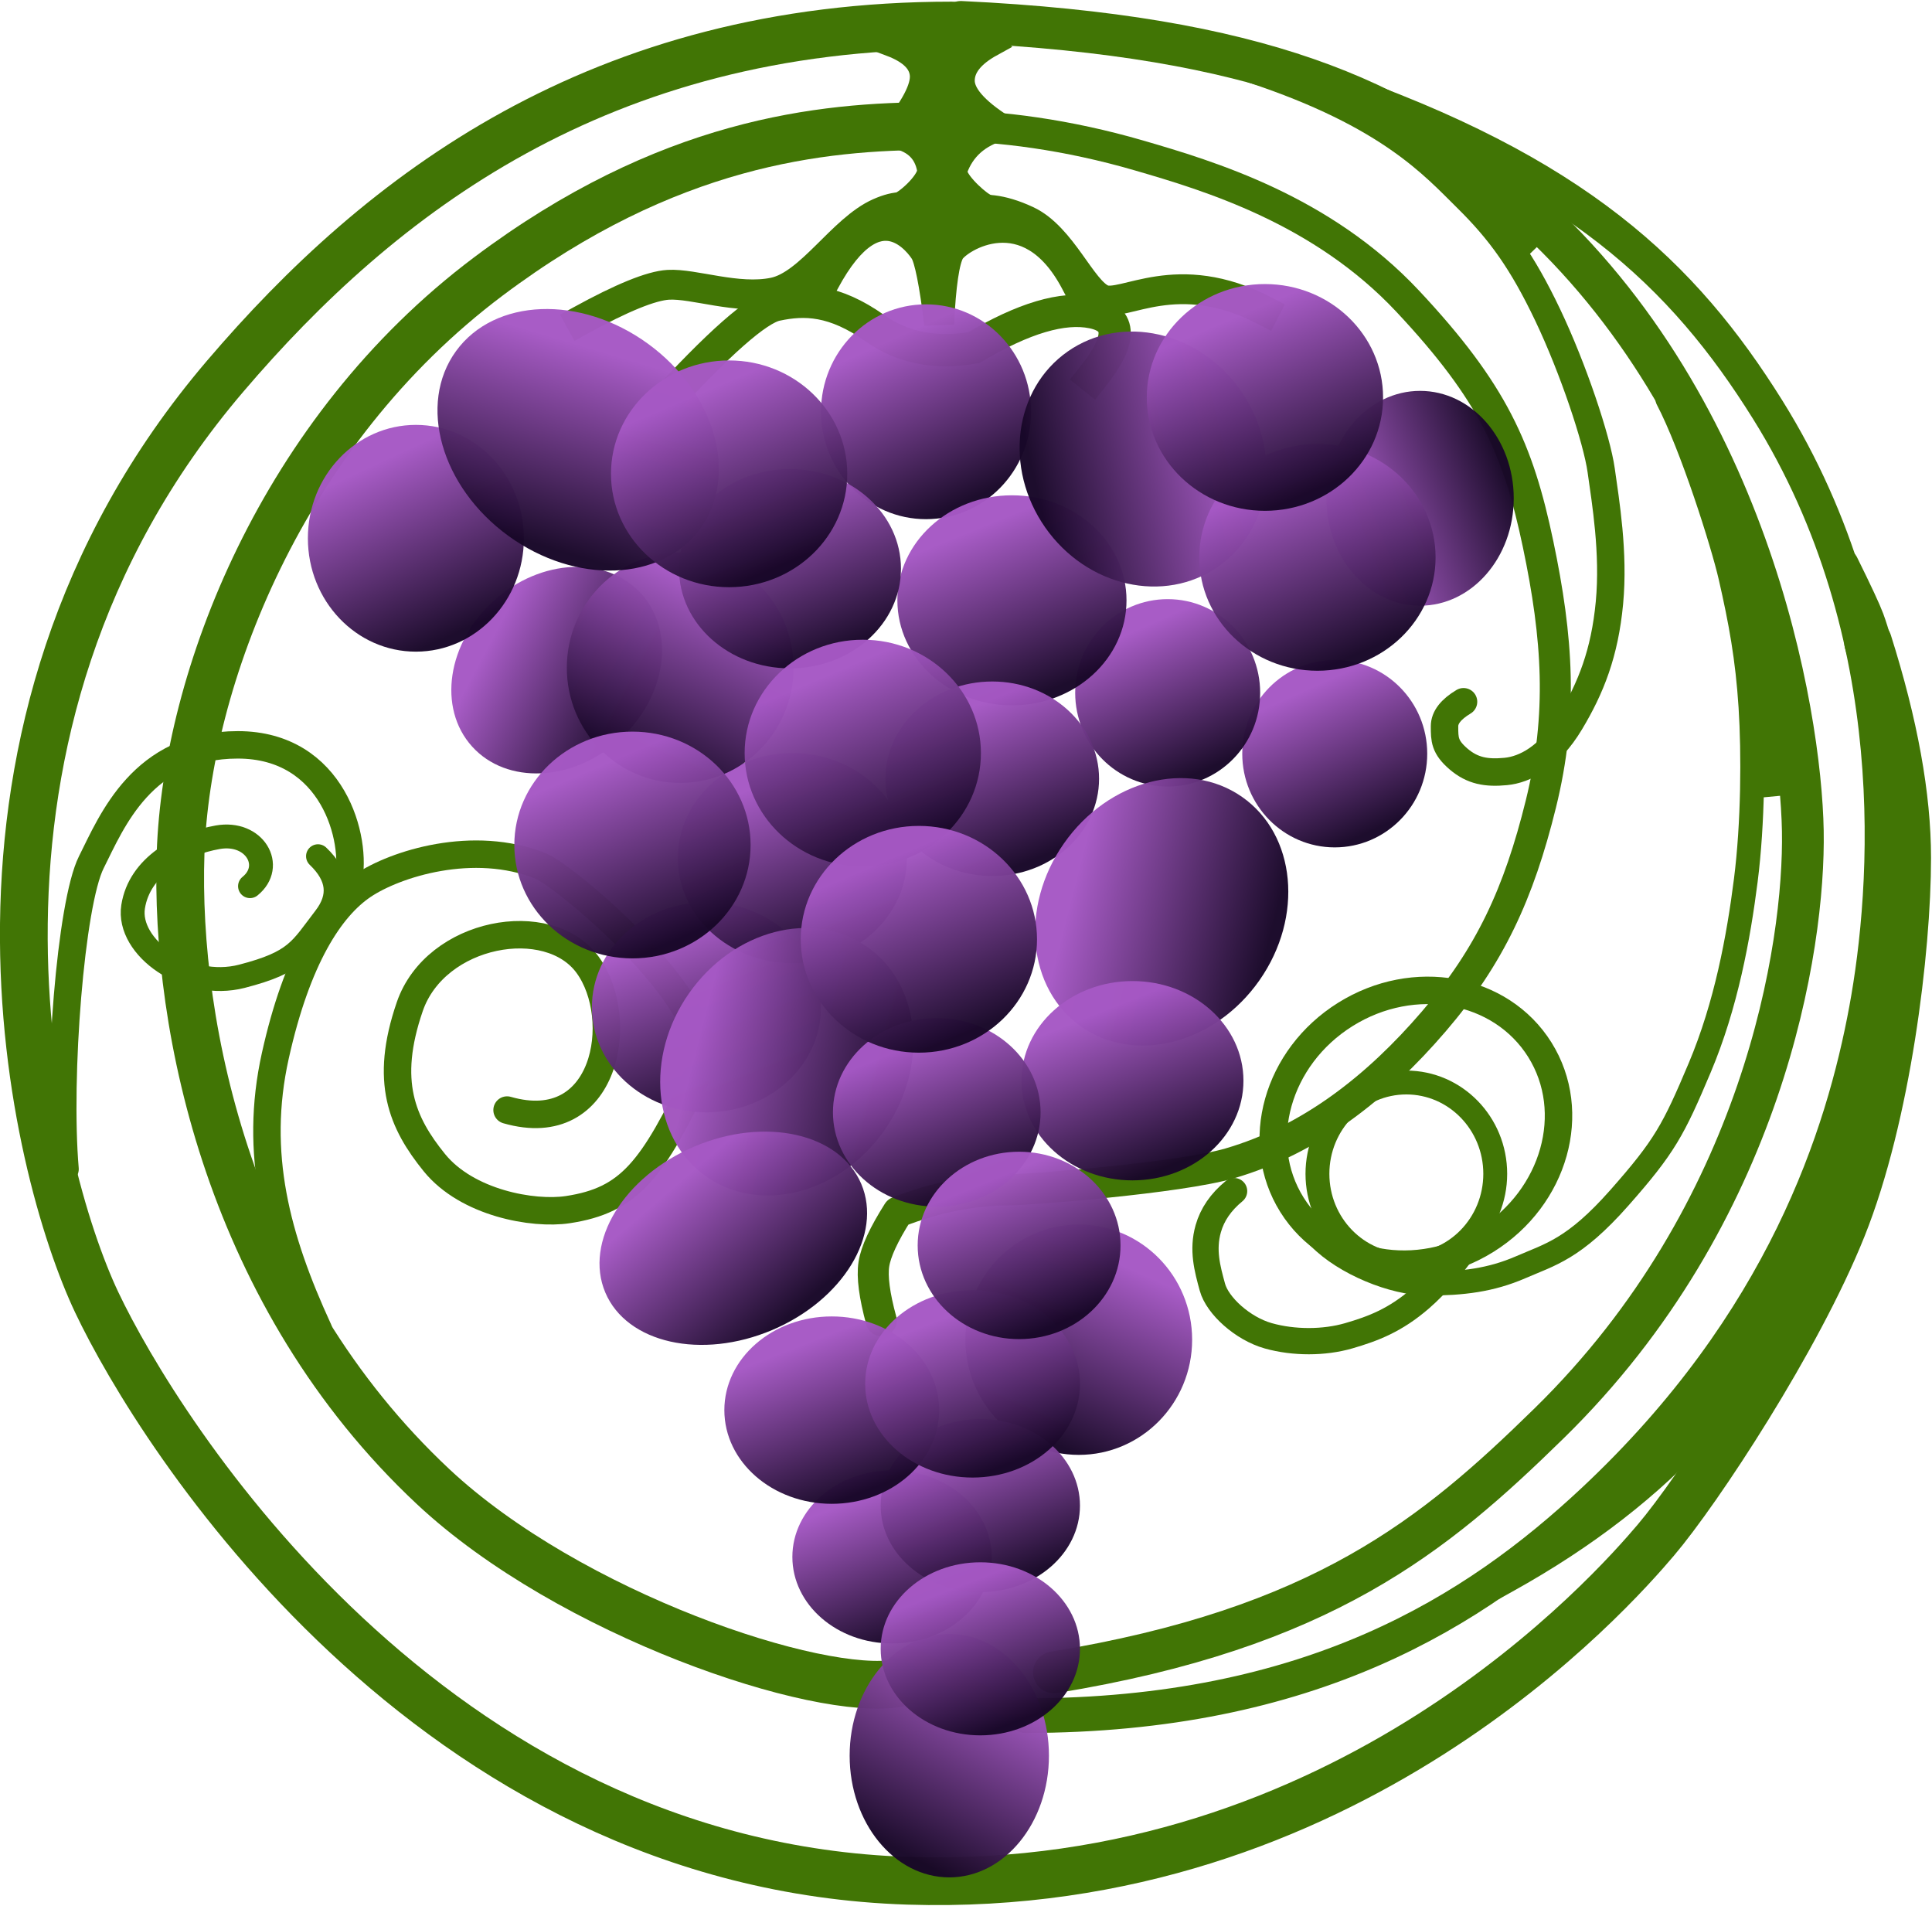 <?xml version="1.0" encoding="UTF-8"?>
<svg width="1619px" height="1597px" viewBox="0 0 1619 1597" version="1.1" xmlns="http://www.w3.org/2000/svg" xmlns:xlink="http://www.w3.org/1999/xlink">
    <!-- Generator: Sketch 48.2 (47327) - http://www.bohemiancoding.com/sketch -->
    <title>WineHerWayLogo_Red</title>
    <desc>Created with Sketch.</desc>
    <defs>
        <linearGradient x1="16.373%" y1="24.164%" x2="50%" y2="100%" id="linearGradient-1">
            <stop stop-color="#A658C5" offset="0%"></stop>
            <stop stop-color="#180728" offset="100%"></stop>
        </linearGradient>
    </defs>
    <g id="Page-1" stroke="none" stroke-width="1" fill="none" fill-rule="evenodd">
        <g id="WineHerWayLogo_Red" transform="translate(19, 14)">
            <g id="Vines" stroke="#417505">
                <path d="M1207.426,573.983 C1196.809,580.34 1191.5,587.179 1191.5,594.5 C1191.5,605.482 1191.5,611.857 1203.205,621.905 C1214.91,631.952 1226.649,633.943 1242.776,632.398 C1258.904,630.852 1279.327,620.387 1296.779,591.319 C1314.232,562.252 1325.725,533.207 1329.7,491.124 C1333.675,449.04 1326.425,406.169 1322.798,380.203 C1319.172,354.237 1299.323,294.789 1278.028,250.056 C1256.732,205.322 1238.157,179.598 1210.353,152.19 C1182.55,124.782 1145.334,82.086 1030.793,44.197" id="Line" stroke-width="23" stroke-linecap="round" stroke-linejoin="round"></path>
                <path d="M1015.169,983.995 C1004.098,993.08 996.875,1003.582 993.5,1015.5 C988.438,1033.377 992.729,1048.953 996.973,1064.484 C1001.217,1080.015 1022.366,1099.187 1043.751,1105.221 C1065.136,1111.255 1090.667,1111.183 1111.177,1105.221 C1131.686,1099.259 1150.145,1092.274 1171.296,1073.964 C1185.397,1061.757 1199.659,1045.015 1214.084,1023.739" id="Line-2" stroke-width="22" stroke-linecap="round" stroke-linejoin="round"></path>
                <ellipse id="Oval-2" stroke-width="20" cx="1159.5" cy="969.5" rx="74.5" ry="76.5"></ellipse>
                <ellipse id="Oval-2" stroke-width="23" transform="translate(1167.5, 930.5) rotate(-32) translate(-1167.5, -930.5) " cx="1167.5" cy="930.5" rx="122.5" ry="111.5"></ellipse>
                <path d="M1086.565,1022.998 C1107.616,1044.53 1148.532,1061.5 1177.5,1061.5 C1206.468,1061.5 1230.331,1058.642 1255.278,1047.812 C1280.224,1036.983 1300.035,1032.605 1337.99,989.643 C1375.944,946.682 1383.325,932.844 1405.4,880.501 C1427.475,828.158 1437.879,771.479 1443.97,723.567 C1450.061,675.655 1450.401,617.312 1447.889,578.21 C1445.267,537.409 1439.594,506.669 1431.025,469.237 C1424.588,441.112 1398.773,359.601 1378.277,320.432" id="Line-3" stroke-width="20" stroke-linecap="round" stroke-linejoin="round"></path>
                <path d="M719.5,1092.5 C713.758,1071.439 711.691,1055.688 713.297,1045.247 C714.903,1034.805 721.638,1020.223 733.5,1001.5 C765.441,989.081 797.054,982.872 828.338,982.872 C843.019,982.872 969.206,973.145 1011.589,960.733 C1079.5,940.845 1135.197,896.898 1182.404,841.948 C1229.611,786.998 1253.731,734.681 1272.251,659.596 C1290.772,584.511 1286.449,520.744 1269.874,441.779 C1253.299,362.814 1232.39,314.941 1160.561,238.295 C1088.733,161.65 994.401,133.39 935.2,116.179 C875.999,98.968 818.184,91.28 771.383,91.28" id="Line-4" stroke-width="26" stroke-linecap="round" stroke-linejoin="round"></path>
                <path d="M764.002,91.612 C668.533,91.612 540.226,105.023 390.198,217.67 C217.007,347.709 137.269,555.161 132.329,700.894 C127.346,847.892 174.423,1072.915 343.942,1231.605 C458.193,1338.558 667.173,1408.576 733.868,1396.185" id="Path" stroke-width="40" stroke-linecap="round" stroke-linejoin="round"></path>
                <path d="M405.919,916.081 C489.291,940.051 506.253,839.542 473.5,794.5 C440.747,749.458 346.036,766.547 324.392,829.416 C302.747,892.285 318.052,926.91 344.981,960.132 C372.448,994.017 427.749,1003.899 456.784,999.52 C508.699,991.692 527.991,966.265 566.402,885.05 C590.954,833.139 454.667,719.891 434.251,711.658 C377.798,688.894 312.054,709.733 284.931,728.129 C257.808,746.526 229.926,788.607 211.708,870.618 C193.49,952.629 212.596,1023.535 247.895,1100.214" id="Line-5" stroke-width="23" stroke-linecap="round" stroke-linejoin="round"></path>
                <path d="M35.5,965.5 C28.869,888.214 40.309,742.756 57.5,708.5 C74.691,674.244 100.266,610.086 180.278,610.086 C260.289,610.086 280.698,689.508 272.757,724.522" id="Line-8" stroke-width="23" stroke-linecap="round" stroke-linejoin="round"></path>
                <path d="M190.5,728.5 C211.414,711.581 194.3,682.087 163.5,687.5 C132.7,692.913 97.882,711.605 92.551,745.714 C87.22,779.824 137.617,815.889 183.68,804.001 C229.742,792.113 232.859,781.608 253.303,755.054 C266.933,737.351 264.991,720.13 247.476,703.39" id="Line-7" stroke-width="20" stroke-linecap="round"></path>
                <path d="M1546.477,524.235 C1568.286,593.119 1579.191,653.315 1579.191,704.823 C1579.191,782.085 1562.289,921.039 1524.871,1014.557 C1487.453,1108.076 1404.008,1234.684 1368.5,1276.5 C1332.992,1318.316 1109.455,1573.562 741.971,1561.834 C340.818,1549.031 114.157,1187.003 62.107,1077.294 C9.865,967.18 -84.396,599.09 169.598,301.319 C299.77,148.711 483.317,7.388 778.592,7.388" id="Line-6" stroke-width="40" stroke-linecap="round" stroke-linejoin="round"></path>
                <path d="M467.341,254.607 C502.181,235.449 526.733,225.454 540.999,224.621 C562.398,223.371 598.978,237.344 629.522,230.983 C660.065,224.621 686.749,178.008 717.791,164.322 C748.832,150.635 748.569,170.817 770.922,170.817 C781.324,170.817 796.945,150.131 841.427,170.817 C870.925,184.535 887.298,229.588 904.926,236.843 C922.553,244.098 966.951,207.87 1040.849,246.385" id="Line-9" stroke-width="25" stroke-linecap="square"></path>
                <path d="M533.21,328.196 C582.933,273.77 615.696,244.872 631.5,241.5 C655.206,236.442 679.836,236.755 714.426,261.167 C737.485,277.441 765.044,282.81 797.102,277.272 C838.663,252.543 871.807,242.718 896.534,247.799 C921.261,252.879 921.261,270.904 896.534,301.874" id="Line-10" stroke-width="27" stroke-linecap="square"></path>
                <path d="M671.987,222.066 C717.05,137.861 753.153,192.153 755.791,196.375 C759.667,202.576 763.743,222.91 768.018,257.378 C769.588,224.419 772.594,204.084 777.038,196.375 C783.703,184.81 842.928,147.828 882.089,222.066" id="Line-11" stroke-width="25" stroke-linecap="square"></path>
                <path d="M728.108,22.5 C744.859,28.884 753.631,37.665 754.423,48.843 C755.216,60.022 746.444,76.717 728.108,98.928 C746.817,101.911 757.603,111.541 760.469,127.817 C762.142,137.321 742.269,155.566 734.97,158.062 C723.206,162.084 745.52,178.572 751.121,186.87 C762.129,203.178 767.496,205.179 767.221,192.871 C779.496,191.042 786.031,187.722 786.827,182.912 C787.666,177.846 820.532,167.463 804.391,158.062 C797.679,154.153 777.806,136.196 780.802,127.817 C787.195,109.939 800.439,98.22 820.532,92.662 C798.062,78.338 786.827,65.316 786.827,53.597 C786.827,41.878 795.029,31.512 811.433,22.5 L790.827,0.774 L728.108,22.5 Z" id="Line-12" stroke-width="22" fill="#417505" stroke-linecap="square"></path>
                <path d="M786.301,4.355 C1036.701,16.217 1153.953,69.937 1251.165,153.047 C1445.651,319.321 1489.973,582.982 1491.747,682.209 C1493.479,779.091 1458.703,1002.774 1279.279,1178.425 C1183.08,1272.601 1089.285,1350.404 864.201,1387.228" id="Line-13" stroke-width="35" stroke-linecap="round"></path>
                <path d="M1261.5,192.5 L1225.5,155.5" id="Line-14" stroke-width="11" stroke-linecap="square"></path>
                <path d="M1464.5,645.5 L1454.5,539.5" id="Line-15" stroke-width="16" stroke-linecap="square"></path>
                <path d="M1092.844,57.915 C1301.544,129.895 1391.563,215.973 1462.39,329.408 C1580.056,517.859 1563.607,731.053 1544.99,831.798 C1525.613,936.664 1475.781,1093.999 1316.368,1243.251 C1217.389,1335.922 1079.489,1423.5 840.5,1423.5" id="Line-16" stroke-width="29" stroke-linecap="round" stroke-linejoin="round"></path>
                <path d="M1554.748,535.5 C1554.748,535.5 1549.927,517.028 1545.514,505.133 C1542.891,498.061 1535.807,482.852 1524.262,459.506" id="Path" stroke-width="29" stroke-linecap="round" stroke-linejoin="round"></path>
                <path d="M1242,1307.637 C1307.967,1271.055 1362.722,1228.578 1406.263,1180.206 C1449.805,1131.833 1484.869,1071.961 1511.455,1000.589" id="Line-17" stroke-width="27" stroke-linecap="square"></path>
            </g>
            <g id="Grapes" transform="translate(239, 199)" fill="url(#linearGradient-1)" fill-opacity="0.975">
                <ellipse id="Oval" cx="518" cy="132" rx="88" ry="90"></ellipse>
                <ellipse id="Oval" cx="860.5" cy="418.5" rx="77.5" ry="78.5"></ellipse>
                <ellipse id="Oval" cx="720.5" cy="367.5" rx="77.5" ry="78.5"></ellipse>
                <ellipse id="Oval" cx="590" cy="290" rx="96" ry="88"></ellipse>
                <ellipse id="Oval" cx="334" cy="631" rx="96" ry="88"></ellipse>
                <ellipse id="Oval" cx="406" cy="506" rx="96" ry="88"></ellipse>
                <ellipse id="Oval" cx="573.5" cy="439.5" rx="89.5" ry="81.5"></ellipse>
                <ellipse id="Oval" transform="translate(208.5, 348.5) rotate(-42) translate(-208.5, -348.5) " cx="208.5" cy="348.5" rx="95.5" ry="78.5"></ellipse>
                <ellipse id="Oval" transform="translate(715.5, 551) rotate(-55) translate(-715.5, -551) " cx="715.5" cy="551" rx="117.5" ry="100"></ellipse>
                <ellipse id="Oval" transform="translate(699.81, 171.608) scale(-1, 1) rotate(-55) translate(-699.81, -171.608) " cx="699.81" cy="171.608" rx="110" ry="100"></ellipse>
                <ellipse id="Oval" transform="translate(401.31, 676.608) rotate(-55) translate(-401.31, -676.608) " cx="401.31" cy="676.608" rx="117.5" ry="100"></ellipse>
                <ellipse id="Oval" transform="translate(537.5, 1258) scale(-1, 1) translate(-537.5, -1258) " cx="537.5" cy="1258" rx="83.5" ry="102"></ellipse>
                <ellipse id="Oval" transform="translate(646, 909.5) scale(-1, 1) translate(-646, -909.5) " cx="646" cy="909.5" rx="95" ry="96.5"></ellipse>
                <ellipse id="Oval" transform="translate(312, 346.5) scale(-1, 1) translate(-312, -346.5) " cx="312" cy="346.5" rx="95" ry="96.5"></ellipse>
                <ellipse id="Oval" cx="489.5" cy="1091.5" rx="83.5" ry="72.5"></ellipse>
                <ellipse id="Oval" cx="563.5" cy="1048.5" rx="83.5" ry="72.5"></ellipse>
                <ellipse id="Oval" cx="439" cy="968.5" rx="90" ry="78.5"></ellipse>
                <ellipse id="Oval" transform="translate(356.5, 824.5) rotate(-23) translate(-356.5, -824.5) " cx="356.5" cy="824.5" rx="116.5" ry="83.5"></ellipse>
                <ellipse id="Oval" cx="691" cy="692.5" rx="93" ry="83.5"></ellipse>
                <ellipse id="Oval" cx="404" cy="263.5" rx="93" ry="83.5"></ellipse>
                <ellipse id="Oval" cx="527" cy="719" rx="87" ry="79"></ellipse>
                <ellipse id="Oval" cx="557" cy="946.5" rx="90" ry="78.5"></ellipse>
                <ellipse id="Oval" transform="translate(932, 204.5) scale(-1, -1) rotate(90) translate(-932, -204.5) " cx="932" cy="204.5" rx="90" ry="78.5"></ellipse>
                <ellipse id="Oval" cx="596" cy="830.5" rx="85" ry="78.5"></ellipse>
                <ellipse id="Oval" cx="563.5" cy="1168.5" rx="83.5" ry="72.5"></ellipse>
                <ellipse id="Oval" cx="90.5" cy="238" rx="90.5" ry="95"></ellipse>
                <ellipse id="Oval" transform="translate(226.5, 155.5) rotate(36) translate(-226.5, -155.5) " cx="226.5" cy="155.5" rx="126.5" ry="99.5"></ellipse>
                <ellipse id="Oval" cx="353" cy="184" rx="99" ry="95"></ellipse>
                <ellipse id="Oval" cx="272" cy="495" rx="99" ry="95"></ellipse>
                <ellipse id="Oval" cx="465" cy="418" rx="99" ry="95"></ellipse>
                <ellipse id="Oval" cx="846" cy="254" rx="99" ry="95"></ellipse>
                <ellipse id="Oval" cx="802" cy="120" rx="99" ry="95"></ellipse>
                <ellipse id="Oval" cx="512" cy="574" rx="99" ry="95"></ellipse>
            </g>
        </g>
    </g>
</svg>